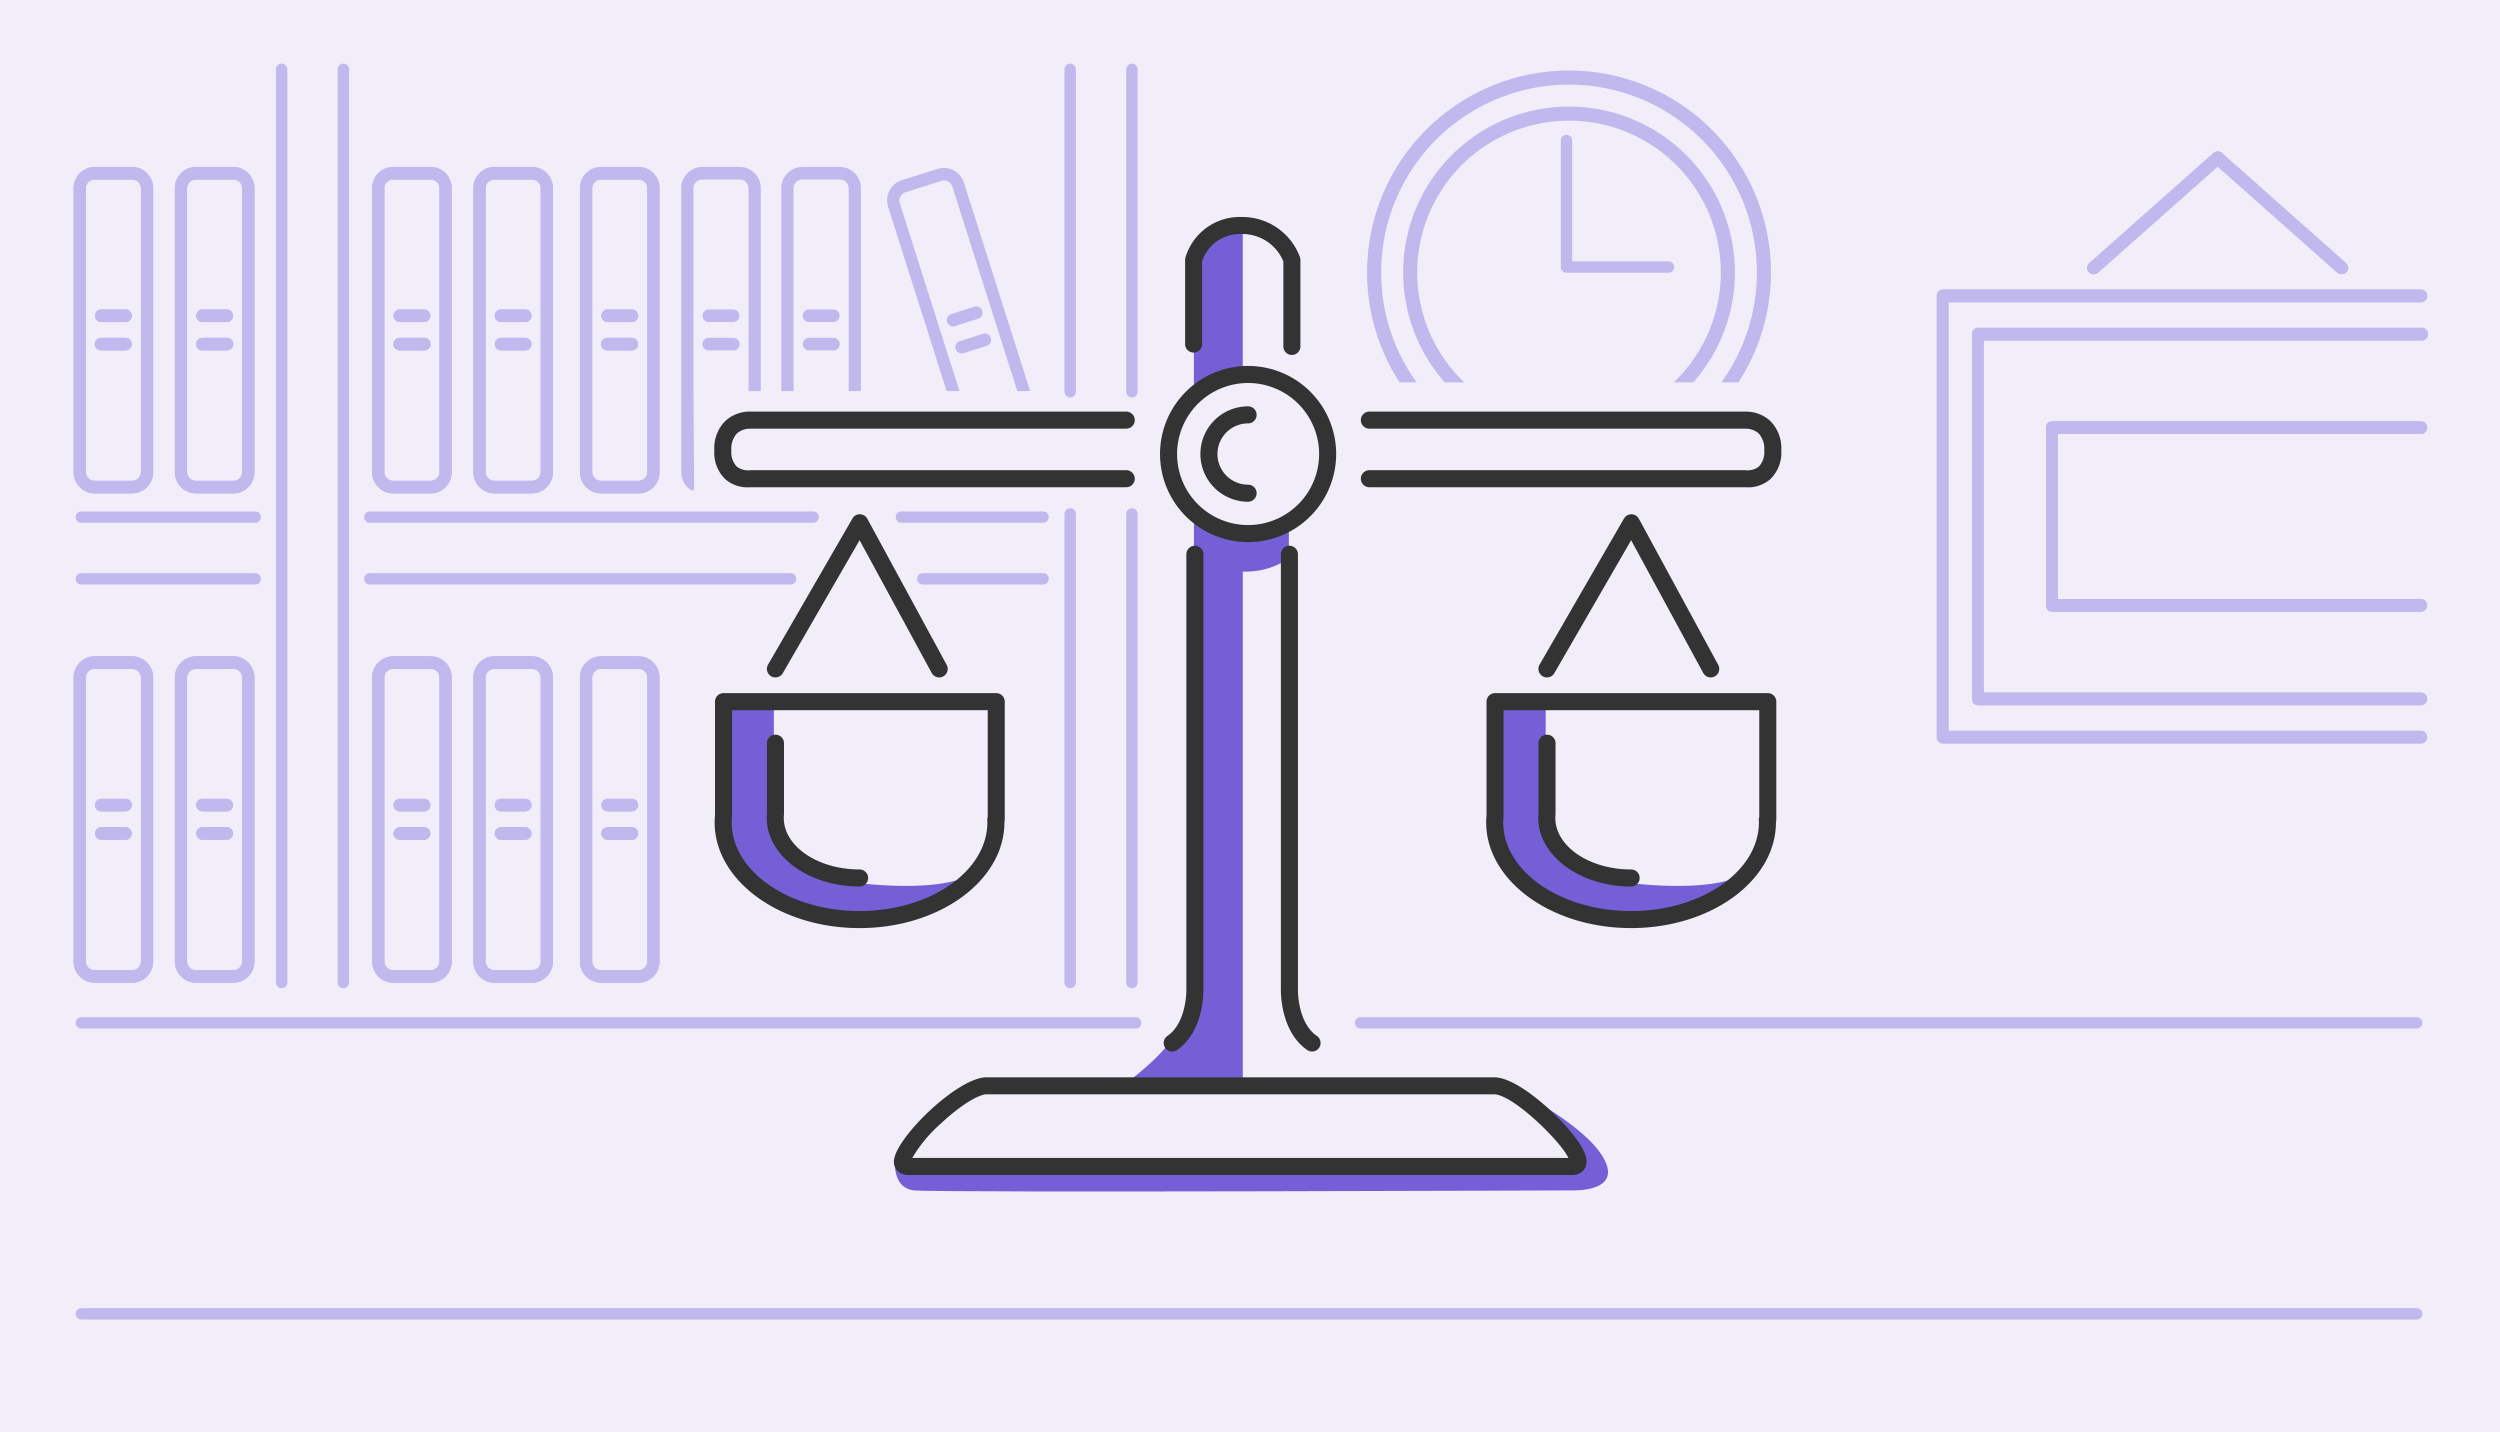 <svg xmlns="http://www.w3.org/2000/svg" xmlns:xlink="http://www.w3.org/1999/xlink" width="440" height="252" viewBox="0 0 440 252">
  <defs>
    <clipPath id="clip-path">
      <path id="Path_5665" data-name="Path 5665" d="M2299.478,61.121h77.174a1.119,1.119,0,0,0,0-2.23h-78.2a1.074,1.074,0,0,0-1.028,1.115v64.2a1.074,1.074,0,0,0,1.028,1.115h78.05a1.119,1.119,0,0,0,0-2.23h-77.022Z" fill="#c1b8ed"/>
    </clipPath>
    <clipPath id="clip-path-2">
      <path id="Path_5667" data-name="Path 5667" d="M2293.273,54.391H2376.5a1.119,1.119,0,0,0,0-2.23h-84.254a1.074,1.074,0,0,0-1.028,1.115v77.656a1.074,1.074,0,0,0,1.028,1.115H2376.5a1.119,1.119,0,0,0,0-2.23h-83.226Z" fill="#c1b8ed"/>
    </clipPath>
    <clipPath id="clip-path-3">
      <path id="Path_5669" data-name="Path 5669" d="M2312.5,77.573h64a1.119,1.119,0,0,0,0-2.23H2311.47a1.074,1.074,0,0,0-1.028,1.115V107.75a1.074,1.074,0,0,0,1.028,1.115H2376.5a1.119,1.119,0,0,0,0-2.23h-64Z" fill="#c1b8ed"/>
    </clipPath>
    <clipPath id="clip-path-4">
      <path id="Path_5671" data-name="Path 5671" d="M2318.055,47.518a1.085,1.085,0,0,0-.066,1.575,1.193,1.193,0,0,0,1.639.064l21.811-19.35a1.086,1.086,0,0,0,.066-1.576,1.193,1.193,0,0,0-1.639-.063Z" fill="#c1b8ed"/>
    </clipPath>
    <clipPath id="clip-path-5">
      <path id="Path_5673" data-name="Path 5673" d="M2361.677,49.157a1.192,1.192,0,0,0,1.638-.064,1.084,1.084,0,0,0-.065-1.575l-21.811-19.35a1.193,1.193,0,0,0-1.639.063,1.086,1.086,0,0,0,.066,1.576Z" fill="#c1b8ed"/>
    </clipPath>
    <clipPath id="clip-path-6">
      <path id="Path_5675" data-name="Path 5675" d="M1973.628,32.793h-6.659a1.546,1.546,0,0,0-1.522,1.567V84.254a1.545,1.545,0,0,0,1.522,1.566h6.659a1.544,1.544,0,0,0,1.521-1.566V34.36A1.545,1.545,0,0,0,1973.628,32.793Zm0-2.215a3.729,3.729,0,0,1,3.673,3.782V84.254a3.73,3.73,0,0,1-3.673,3.782h-6.659a3.73,3.73,0,0,1-3.673-3.782V34.36a3.729,3.729,0,0,1,3.673-3.782Z" fill="#c1b8ed"/>
    </clipPath>
    <clipPath id="clip-path-7">
      <path id="Path_5677" data-name="Path 5677" d="M1968.13,57.876a1.108,1.108,0,0,1,0-2.215h4.337a1.108,1.108,0,0,1,0,2.215Z" fill="#c1b8ed"/>
    </clipPath>
    <clipPath id="clip-path-8">
      <path id="Path_5679" data-name="Path 5679" d="M1968.13,62.871a1.108,1.108,0,0,1,0-2.216h4.337a1.109,1.109,0,0,1,0,2.216Z" fill="#c1b8ed"/>
    </clipPath>
    <clipPath id="clip-path-9">
      <path id="Path_5681" data-name="Path 5681" d="M1991.444,32.793h-6.658a1.545,1.545,0,0,0-1.522,1.567V84.254a1.544,1.544,0,0,0,1.522,1.566h6.658a1.544,1.544,0,0,0,1.522-1.566V34.36A1.545,1.545,0,0,0,1991.444,32.793Zm0-2.215a3.728,3.728,0,0,1,3.673,3.782V84.254a3.729,3.729,0,0,1-3.673,3.782h-6.658a3.729,3.729,0,0,1-3.673-3.782V34.36a3.728,3.728,0,0,1,3.673-3.782Z" fill="#c1b8ed"/>
    </clipPath>
    <clipPath id="clip-path-10">
      <path id="Path_5683" data-name="Path 5683" d="M1985.947,57.876a1.108,1.108,0,0,1,0-2.215h4.336a1.108,1.108,0,0,1,0,2.215Z" fill="#c1b8ed"/>
    </clipPath>
    <clipPath id="clip-path-11">
      <path id="Path_5685" data-name="Path 5685" d="M1985.947,62.871a1.108,1.108,0,0,1,0-2.216h4.336a1.108,1.108,0,0,1,0,2.216Z" fill="#c1b8ed"/>
    </clipPath>
    <clipPath id="clip-path-12">
      <path id="Path_5687" data-name="Path 5687" d="M2026.169,32.793h-6.658a1.545,1.545,0,0,0-1.522,1.567V84.254a1.544,1.544,0,0,0,1.522,1.566h6.658a1.544,1.544,0,0,0,1.522-1.566V34.36A1.545,1.545,0,0,0,2026.169,32.793Zm0-2.215a3.728,3.728,0,0,1,3.673,3.782V84.254a3.729,3.729,0,0,1-3.673,3.782h-6.658a3.73,3.73,0,0,1-3.674-3.782V34.36a3.729,3.729,0,0,1,3.674-3.782Z" fill="#c1b8ed"/>
    </clipPath>
    <clipPath id="clip-path-13">
      <path id="Path_5689" data-name="Path 5689" d="M2020.672,57.876a1.108,1.108,0,0,1,0-2.215h4.336a1.108,1.108,0,0,1,0,2.215Z" fill="#c1b8ed"/>
    </clipPath>
    <clipPath id="clip-path-14">
      <path id="Path_5691" data-name="Path 5691" d="M2020.672,62.871a1.108,1.108,0,0,1,0-2.216h4.336a1.108,1.108,0,0,1,0,2.216Z" fill="#c1b8ed"/>
    </clipPath>
    <clipPath id="clip-path-15">
      <path id="Path_5693" data-name="Path 5693" d="M2043.986,32.793h-6.659a1.546,1.546,0,0,0-1.522,1.567V84.254a1.545,1.545,0,0,0,1.522,1.566h6.659a1.544,1.544,0,0,0,1.521-1.566V34.36A1.545,1.545,0,0,0,2043.986,32.793Zm0-2.215a3.729,3.729,0,0,1,3.673,3.782V84.254a3.73,3.73,0,0,1-3.673,3.782h-6.659a3.729,3.729,0,0,1-3.673-3.782V34.36a3.729,3.729,0,0,1,3.673-3.782Z" fill="#c1b8ed"/>
    </clipPath>
    <clipPath id="clip-path-16">
      <path id="Path_5695" data-name="Path 5695" d="M2038.488,57.876a1.108,1.108,0,0,1,0-2.215h4.337a1.108,1.108,0,0,1,0,2.215Z" fill="#c1b8ed"/>
    </clipPath>
    <clipPath id="clip-path-17">
      <path id="Path_5697" data-name="Path 5697" d="M2038.488,62.871a1.109,1.109,0,0,1,0-2.216h4.337a1.109,1.109,0,0,1,0,2.216Z" fill="#c1b8ed"/>
    </clipPath>
    <clipPath id="clip-path-18">
      <path id="Path_5699" data-name="Path 5699" d="M2062.749,32.793h-6.659a1.546,1.546,0,0,0-1.522,1.567V84.254a1.545,1.545,0,0,0,1.522,1.566h6.659a1.544,1.544,0,0,0,1.521-1.566V34.36A1.545,1.545,0,0,0,2062.749,32.793Zm0-2.215a3.729,3.729,0,0,1,3.673,3.782V84.254a3.73,3.73,0,0,1-3.673,3.782h-6.659a3.73,3.73,0,0,1-3.673-3.782V34.36a3.729,3.729,0,0,1,3.673-3.782Z" fill="#c1b8ed"/>
    </clipPath>
    <clipPath id="clip-path-19">
      <path id="Path_5701" data-name="Path 5701" d="M2057.251,57.876a1.108,1.108,0,0,1,0-2.215h4.337a1.108,1.108,0,0,1,0,2.215Z" fill="#c1b8ed"/>
    </clipPath>
    <clipPath id="clip-path-20">
      <path id="Path_5703" data-name="Path 5703" d="M2057.251,62.871a1.108,1.108,0,0,1,0-2.216h4.337a1.109,1.109,0,0,1,0,2.216Z" fill="#c1b8ed"/>
    </clipPath>
    <clipPath id="clip-path-21">
      <path id="Path_5705" data-name="Path 5705" d="M1973.628,118.919h-6.659a1.546,1.546,0,0,0-1.522,1.567v49.893a1.545,1.545,0,0,0,1.522,1.567h6.659a1.544,1.544,0,0,0,1.521-1.567V120.486A1.545,1.545,0,0,0,1973.628,118.919Zm0-2.215a3.729,3.729,0,0,1,3.673,3.782v49.893a3.729,3.729,0,0,1-3.673,3.782h-6.659a3.729,3.729,0,0,1-3.673-3.782V120.486a3.729,3.729,0,0,1,3.673-3.782Z" fill="#c1b8ed"/>
    </clipPath>
    <clipPath id="clip-path-22">
      <path id="Path_5707" data-name="Path 5707" d="M1968.13,144a1.108,1.108,0,0,1,0-2.215h4.337a1.108,1.108,0,0,1,0,2.215Z" fill="#c1b8ed"/>
    </clipPath>
    <clipPath id="clip-path-23">
      <path id="Path_5709" data-name="Path 5709" d="M1968.13,149a1.108,1.108,0,0,1,0-2.215h4.337a1.108,1.108,0,0,1,0,2.215Z" fill="#c1b8ed"/>
    </clipPath>
    <clipPath id="clip-path-24">
      <path id="Path_5711" data-name="Path 5711" d="M1991.444,118.919h-6.658a1.545,1.545,0,0,0-1.522,1.567v49.893a1.544,1.544,0,0,0,1.522,1.567h6.658a1.544,1.544,0,0,0,1.522-1.567V120.486A1.545,1.545,0,0,0,1991.444,118.919Zm0-2.215a3.728,3.728,0,0,1,3.673,3.782v49.893a3.728,3.728,0,0,1-3.673,3.782h-6.658a3.728,3.728,0,0,1-3.673-3.782V120.486a3.728,3.728,0,0,1,3.673-3.782Z" fill="#c1b8ed"/>
    </clipPath>
    <clipPath id="clip-path-25">
      <path id="Path_5713" data-name="Path 5713" d="M1985.947,144a1.108,1.108,0,0,1,0-2.215h4.336a1.108,1.108,0,0,1,0,2.215Z" fill="#c1b8ed"/>
    </clipPath>
    <clipPath id="clip-path-26">
      <path id="Path_5715" data-name="Path 5715" d="M1985.947,149a1.108,1.108,0,0,1,0-2.215h4.336a1.108,1.108,0,0,1,0,2.215Z" fill="#c1b8ed"/>
    </clipPath>
    <clipPath id="clip-path-27">
      <path id="Path_5717" data-name="Path 5717" d="M2026.169,118.919h-6.658a1.545,1.545,0,0,0-1.522,1.567v49.893a1.544,1.544,0,0,0,1.522,1.567h6.658a1.544,1.544,0,0,0,1.522-1.567V120.486A1.545,1.545,0,0,0,2026.169,118.919Zm0-2.215a3.728,3.728,0,0,1,3.673,3.782v49.893a3.728,3.728,0,0,1-3.673,3.782h-6.658a3.729,3.729,0,0,1-3.674-3.782V120.486a3.729,3.729,0,0,1,3.674-3.782Z" fill="#c1b8ed"/>
    </clipPath>
    <clipPath id="clip-path-28">
      <path id="Path_5719" data-name="Path 5719" d="M2020.672,144a1.108,1.108,0,0,1,0-2.215h4.336a1.108,1.108,0,0,1,0,2.215Z" fill="#c1b8ed"/>
    </clipPath>
    <clipPath id="clip-path-29">
      <path id="Path_5721" data-name="Path 5721" d="M2020.672,149a1.108,1.108,0,0,1,0-2.215h4.336a1.108,1.108,0,0,1,0,2.215Z" fill="#c1b8ed"/>
    </clipPath>
    <clipPath id="clip-path-30">
      <path id="Path_5723" data-name="Path 5723" d="M2043.986,118.919h-6.659a1.546,1.546,0,0,0-1.522,1.567v49.893a1.545,1.545,0,0,0,1.522,1.567h6.659a1.544,1.544,0,0,0,1.521-1.567V120.486A1.545,1.545,0,0,0,2043.986,118.919Zm0-2.215a3.729,3.729,0,0,1,3.673,3.782v49.893a3.729,3.729,0,0,1-3.673,3.782h-6.659a3.729,3.729,0,0,1-3.673-3.782V120.486a3.729,3.729,0,0,1,3.673-3.782Z" fill="#c1b8ed"/>
    </clipPath>
    <clipPath id="clip-path-31">
      <path id="Path_5725" data-name="Path 5725" d="M2038.488,144a1.108,1.108,0,0,1,0-2.215h4.337a1.108,1.108,0,0,1,0,2.215Z" fill="#c1b8ed"/>
    </clipPath>
    <clipPath id="clip-path-32">
      <path id="Path_5727" data-name="Path 5727" d="M2038.488,149a1.108,1.108,0,0,1,0-2.215h4.337a1.108,1.108,0,0,1,0,2.215Z" fill="#c1b8ed"/>
    </clipPath>
    <clipPath id="clip-path-33">
      <path id="Path_5729" data-name="Path 5729" d="M2062.749,118.919h-6.659a1.546,1.546,0,0,0-1.522,1.567v49.893a1.545,1.545,0,0,0,1.522,1.567h6.659a1.544,1.544,0,0,0,1.521-1.567V120.486A1.545,1.545,0,0,0,2062.749,118.919Zm0-2.215a3.729,3.729,0,0,1,3.673,3.782v49.893a3.729,3.729,0,0,1-3.673,3.782h-6.659a3.729,3.729,0,0,1-3.673-3.782V120.486a3.729,3.729,0,0,1,3.673-3.782Z" fill="#c1b8ed"/>
    </clipPath>
    <clipPath id="clip-path-34">
      <path id="Path_5731" data-name="Path 5731" d="M2057.251,144a1.108,1.108,0,0,1,0-2.215h4.337a1.108,1.108,0,0,1,0,2.215Z" fill="#c1b8ed"/>
    </clipPath>
    <clipPath id="clip-path-35">
      <path id="Path_5733" data-name="Path 5733" d="M2057.251,149a1.108,1.108,0,0,1,0-2.215h4.337a1.108,1.108,0,0,1,0,2.215Z" fill="#c1b8ed"/>
    </clipPath>
  </defs>
  <g id="Group_6984" data-name="Group 6984" transform="translate(-1950.341 -1.197)">
    <g id="Background">
      <rect id="Rectangle_715" data-name="Rectangle 715" width="440" height="252" transform="translate(1950.341 1.197)" fill="#f1eefa"/>
      <g id="Group_6946" data-name="Group 6946">
        <g id="Group_6806" data-name="Group 6806">
          <path id="Path_5664" data-name="Path 5664" d="M2299.478,61.121h77.174a1.119,1.119,0,0,0,0-2.23h-78.2a1.074,1.074,0,0,0-1.028,1.115v64.2a1.074,1.074,0,0,0,1.028,1.115h78.05a1.119,1.119,0,0,0,0-2.23h-77.022Z" fill="#c1b8ed"/>
          <g id="Group_6805" data-name="Group 6805" clip-path="url(#clip-path)">
            <g id="Group_6804" data-name="Group 6804">
              <rect id="Rectangle_716" data-name="Rectangle 716" width="88.548" height="75.418" transform="translate(2293.277 54.395)" fill="#c1b8ed"/>
            </g>
          </g>
        </g>
        <g id="Group_6809" data-name="Group 6809">
          <path id="Path_5666" data-name="Path 5666" d="M2293.273,54.391H2376.5a1.119,1.119,0,0,0,0-2.23h-84.254a1.074,1.074,0,0,0-1.028,1.115v77.656a1.074,1.074,0,0,0,1.028,1.115H2376.5a1.119,1.119,0,0,0,0-2.23h-83.226Z" fill="#c1b8ed"/>
          <g id="Group_6808" data-name="Group 6808" clip-path="url(#clip-path-2)">
            <g id="Group_6807" data-name="Group 6807">
              <rect id="Rectangle_717" data-name="Rectangle 717" width="94.601" height="88.878" transform="translate(2287.072 47.665)" fill="#c1b8ed"/>
            </g>
          </g>
        </g>
        <g id="Group_6812" data-name="Group 6812">
          <path id="Path_5668" data-name="Path 5668" d="M2312.5,77.573h64a1.119,1.119,0,0,0,0-2.23H2311.47a1.074,1.074,0,0,0-1.028,1.115V107.75a1.074,1.074,0,0,0,1.028,1.115H2376.5a1.119,1.119,0,0,0,0-2.23h-64Z" fill="#c1b8ed"/>
          <g id="Group_6811" data-name="Group 6811" clip-path="url(#clip-path-3)">
            <g id="Group_6810" data-name="Group 6810">
              <rect id="Rectangle_718" data-name="Rectangle 718" width="75.377" height="42.513" transform="translate(2306.297 70.847)" fill="#c1b8ed"/>
            </g>
          </g>
        </g>
        <g id="Group_6815" data-name="Group 6815">
          <path id="Path_5670" data-name="Path 5670" d="M2318.055,47.518a1.085,1.085,0,0,0-.066,1.575,1.193,1.193,0,0,0,1.639.064l21.811-19.35a1.086,1.086,0,0,0,.066-1.576,1.193,1.193,0,0,0-1.639-.063Z" fill="#c1b8ed"/>
          <g id="Group_6814" data-name="Group 6814" clip-path="url(#clip-path-4)">
            <g id="Group_6813" data-name="Group 6813">
              <rect id="Rectangle_719" data-name="Rectangle 719" width="33.481" height="30.572" transform="translate(2313.007 23.376)" fill="#c1b8ed"/>
            </g>
          </g>
        </g>
        <g id="Group_6818" data-name="Group 6818">
          <path id="Path_5672" data-name="Path 5672" d="M2361.677,49.157a1.192,1.192,0,0,0,1.638-.064,1.084,1.084,0,0,0-.065-1.575l-21.811-19.35a1.193,1.193,0,0,0-1.639.063,1.086,1.086,0,0,0,.066,1.576Z" fill="#c1b8ed"/>
          <g id="Group_6817" data-name="Group 6817" clip-path="url(#clip-path-5)">
            <g id="Group_6816" data-name="Group 6816">
              <rect id="Rectangle_720" data-name="Rectangle 720" width="33.481" height="30.572" transform="translate(2334.817 23.376)" fill="#c1b8ed"/>
            </g>
          </g>
        </g>
        <g id="Group_6828" data-name="Group 6828">
          <g id="Group_6821" data-name="Group 6821">
            <path id="Path_5674" data-name="Path 5674" d="M1973.628,32.793h-6.659a1.546,1.546,0,0,0-1.522,1.567V84.254a1.545,1.545,0,0,0,1.522,1.566h6.659a1.544,1.544,0,0,0,1.521-1.566V34.36A1.545,1.545,0,0,0,1973.628,32.793Zm0-2.215a3.729,3.729,0,0,1,3.673,3.782V84.254a3.73,3.73,0,0,1-3.673,3.782h-6.659a3.73,3.73,0,0,1-3.673-3.782V34.36a3.729,3.729,0,0,1,3.673-3.782Z" fill="#c1b8ed"/>
            <g id="Group_6820" data-name="Group 6820" clip-path="url(#clip-path-6)">
              <g id="Group_6819" data-name="Group 6819">
                <rect id="Rectangle_721" data-name="Rectangle 721" width="22.678" height="66.389" transform="translate(1958.959 26.112)" fill="#c1b8ed"/>
              </g>
            </g>
          </g>
          <g id="Group_6824" data-name="Group 6824">
            <path id="Path_5676" data-name="Path 5676" d="M1968.13,57.876a1.108,1.108,0,0,1,0-2.215h4.337a1.108,1.108,0,0,1,0,2.215Z" fill="#c1b8ed"/>
            <g id="Group_6823" data-name="Group 6823" clip-path="url(#clip-path-7)">
              <g id="Group_6822" data-name="Group 6822">
                <rect id="Rectangle_722" data-name="Rectangle 722" width="15.161" height="11.147" transform="translate(1962.718 51.195)" fill="#c1b8ed"/>
              </g>
            </g>
          </g>
          <g id="Group_6827" data-name="Group 6827">
            <path id="Path_5678" data-name="Path 5678" d="M1968.13,62.871a1.108,1.108,0,0,1,0-2.216h4.337a1.109,1.109,0,0,1,0,2.216Z" fill="#c1b8ed"/>
            <g id="Group_6826" data-name="Group 6826" clip-path="url(#clip-path-8)">
              <g id="Group_6825" data-name="Group 6825">
                <rect id="Rectangle_723" data-name="Rectangle 723" width="15.161" height="11.147" transform="translate(1962.718 56.19)" fill="#c1b8ed"/>
              </g>
            </g>
          </g>
        </g>
        <g id="Group_6838" data-name="Group 6838">
          <g id="Group_6831" data-name="Group 6831">
            <path id="Path_5680" data-name="Path 5680" d="M1991.444,32.793h-6.658a1.545,1.545,0,0,0-1.522,1.567V84.254a1.544,1.544,0,0,0,1.522,1.566h6.658a1.544,1.544,0,0,0,1.522-1.566V34.36A1.545,1.545,0,0,0,1991.444,32.793Zm0-2.215a3.728,3.728,0,0,1,3.673,3.782V84.254a3.729,3.729,0,0,1-3.673,3.782h-6.658a3.729,3.729,0,0,1-3.673-3.782V34.36a3.728,3.728,0,0,1,3.673-3.782Z" fill="#c1b8ed"/>
            <g id="Group_6830" data-name="Group 6830" clip-path="url(#clip-path-9)">
              <g id="Group_6829" data-name="Group 6829">
                <rect id="Rectangle_724" data-name="Rectangle 724" width="22.678" height="66.389" transform="translate(1976.776 26.112)" fill="#c1b8ed"/>
              </g>
            </g>
          </g>
          <g id="Group_6834" data-name="Group 6834">
            <path id="Path_5682" data-name="Path 5682" d="M1985.947,57.876a1.108,1.108,0,0,1,0-2.215h4.336a1.108,1.108,0,0,1,0,2.215Z" fill="#c1b8ed"/>
            <g id="Group_6833" data-name="Group 6833" clip-path="url(#clip-path-10)">
              <g id="Group_6832" data-name="Group 6832">
                <rect id="Rectangle_725" data-name="Rectangle 725" width="15.161" height="11.147" transform="translate(1980.534 51.195)" fill="#c1b8ed"/>
              </g>
            </g>
          </g>
          <g id="Group_6837" data-name="Group 6837">
            <path id="Path_5684" data-name="Path 5684" d="M1985.947,62.871a1.108,1.108,0,0,1,0-2.216h4.336a1.108,1.108,0,0,1,0,2.216Z" fill="#c1b8ed"/>
            <g id="Group_6836" data-name="Group 6836" clip-path="url(#clip-path-11)">
              <g id="Group_6835" data-name="Group 6835">
                <rect id="Rectangle_726" data-name="Rectangle 726" width="15.161" height="11.147" transform="translate(1980.534 56.19)" fill="#c1b8ed"/>
              </g>
            </g>
          </g>
        </g>
        <g id="Group_6848" data-name="Group 6848">
          <g id="Group_6841" data-name="Group 6841">
            <path id="Path_5686" data-name="Path 5686" d="M2026.169,32.793h-6.658a1.545,1.545,0,0,0-1.522,1.567V84.254a1.544,1.544,0,0,0,1.522,1.566h6.658a1.544,1.544,0,0,0,1.522-1.566V34.36A1.545,1.545,0,0,0,2026.169,32.793Zm0-2.215a3.728,3.728,0,0,1,3.673,3.782V84.254a3.729,3.729,0,0,1-3.673,3.782h-6.658a3.73,3.73,0,0,1-3.674-3.782V34.36a3.729,3.729,0,0,1,3.674-3.782Z" fill="#c1b8ed"/>
            <g id="Group_6840" data-name="Group 6840" clip-path="url(#clip-path-12)">
              <g id="Group_6839" data-name="Group 6839">
                <rect id="Rectangle_727" data-name="Rectangle 727" width="22.678" height="66.389" transform="translate(2011.501 26.112)" fill="#c1b8ed"/>
              </g>
            </g>
          </g>
          <g id="Group_6844" data-name="Group 6844">
            <path id="Path_5688" data-name="Path 5688" d="M2020.672,57.876a1.108,1.108,0,0,1,0-2.215h4.336a1.108,1.108,0,0,1,0,2.215Z" fill="#c1b8ed"/>
            <g id="Group_6843" data-name="Group 6843" clip-path="url(#clip-path-13)">
              <g id="Group_6842" data-name="Group 6842">
                <rect id="Rectangle_728" data-name="Rectangle 728" width="15.161" height="11.147" transform="translate(2015.259 51.195)" fill="#c1b8ed"/>
              </g>
            </g>
          </g>
          <g id="Group_6847" data-name="Group 6847">
            <path id="Path_5690" data-name="Path 5690" d="M2020.672,62.871a1.108,1.108,0,0,1,0-2.216h4.336a1.108,1.108,0,0,1,0,2.216Z" fill="#c1b8ed"/>
            <g id="Group_6846" data-name="Group 6846" clip-path="url(#clip-path-14)">
              <g id="Group_6845" data-name="Group 6845">
                <rect id="Rectangle_729" data-name="Rectangle 729" width="15.161" height="11.147" transform="translate(2015.259 56.19)" fill="#c1b8ed"/>
              </g>
            </g>
          </g>
        </g>
        <g id="Group_6858" data-name="Group 6858">
          <g id="Group_6851" data-name="Group 6851">
            <path id="Path_5692" data-name="Path 5692" d="M2043.986,32.793h-6.659a1.546,1.546,0,0,0-1.522,1.567V84.254a1.545,1.545,0,0,0,1.522,1.566h6.659a1.544,1.544,0,0,0,1.521-1.566V34.36A1.545,1.545,0,0,0,2043.986,32.793Zm0-2.215a3.729,3.729,0,0,1,3.673,3.782V84.254a3.73,3.73,0,0,1-3.673,3.782h-6.659a3.729,3.729,0,0,1-3.673-3.782V34.36a3.729,3.729,0,0,1,3.673-3.782Z" fill="#c1b8ed"/>
            <g id="Group_6850" data-name="Group 6850" clip-path="url(#clip-path-15)">
              <g id="Group_6849" data-name="Group 6849">
                <rect id="Rectangle_730" data-name="Rectangle 730" width="22.678" height="66.389" transform="translate(2029.317 26.112)" fill="#c1b8ed"/>
              </g>
            </g>
          </g>
          <g id="Group_6854" data-name="Group 6854">
            <path id="Path_5694" data-name="Path 5694" d="M2038.488,57.876a1.108,1.108,0,0,1,0-2.215h4.337a1.108,1.108,0,0,1,0,2.215Z" fill="#c1b8ed"/>
            <g id="Group_6853" data-name="Group 6853" clip-path="url(#clip-path-16)">
              <g id="Group_6852" data-name="Group 6852">
                <rect id="Rectangle_731" data-name="Rectangle 731" width="15.161" height="11.147" transform="translate(2033.076 51.195)" fill="#c1b8ed"/>
              </g>
            </g>
          </g>
          <g id="Group_6857" data-name="Group 6857">
            <path id="Path_5696" data-name="Path 5696" d="M2038.488,62.871a1.109,1.109,0,0,1,0-2.216h4.337a1.109,1.109,0,0,1,0,2.216Z" fill="#c1b8ed"/>
            <g id="Group_6856" data-name="Group 6856" clip-path="url(#clip-path-17)">
              <g id="Group_6855" data-name="Group 6855">
                <rect id="Rectangle_732" data-name="Rectangle 732" width="15.161" height="11.147" transform="translate(2033.076 56.19)" fill="#c1b8ed"/>
              </g>
            </g>
          </g>
        </g>
        <g id="Group_6868" data-name="Group 6868">
          <g id="Group_6861" data-name="Group 6861">
            <path id="Path_5698" data-name="Path 5698" d="M2062.749,32.793h-6.659a1.546,1.546,0,0,0-1.522,1.567V84.254a1.545,1.545,0,0,0,1.522,1.566h6.659a1.544,1.544,0,0,0,1.521-1.566V34.36A1.545,1.545,0,0,0,2062.749,32.793Zm0-2.215a3.729,3.729,0,0,1,3.673,3.782V84.254a3.73,3.73,0,0,1-3.673,3.782h-6.659a3.73,3.73,0,0,1-3.673-3.782V34.36a3.729,3.729,0,0,1,3.673-3.782Z" fill="#c1b8ed"/>
            <g id="Group_6860" data-name="Group 6860" clip-path="url(#clip-path-18)">
              <g id="Group_6859" data-name="Group 6859">
                <rect id="Rectangle_733" data-name="Rectangle 733" width="22.678" height="66.389" transform="translate(2048.08 26.112)" fill="#c1b8ed"/>
              </g>
            </g>
          </g>
          <g id="Group_6864" data-name="Group 6864">
            <path id="Path_5700" data-name="Path 5700" d="M2057.251,57.876a1.108,1.108,0,0,1,0-2.215h4.337a1.108,1.108,0,0,1,0,2.215Z" fill="#c1b8ed"/>
            <g id="Group_6863" data-name="Group 6863" clip-path="url(#clip-path-19)">
              <g id="Group_6862" data-name="Group 6862">
                <rect id="Rectangle_734" data-name="Rectangle 734" width="15.161" height="11.147" transform="translate(2051.839 51.195)" fill="#c1b8ed"/>
              </g>
            </g>
          </g>
          <g id="Group_6867" data-name="Group 6867">
            <path id="Path_5702" data-name="Path 5702" d="M2057.251,62.871a1.108,1.108,0,0,1,0-2.216h4.337a1.109,1.109,0,0,1,0,2.216Z" fill="#c1b8ed"/>
            <g id="Group_6866" data-name="Group 6866" clip-path="url(#clip-path-20)">
              <g id="Group_6865" data-name="Group 6865">
                <rect id="Rectangle_735" data-name="Rectangle 735" width="15.161" height="11.147" transform="translate(2051.839 56.19)" fill="#c1b8ed"/>
              </g>
            </g>
          </g>
        </g>
        <g id="Group_6878" data-name="Group 6878">
          <g id="Group_6871" data-name="Group 6871">
            <path id="Path_5704" data-name="Path 5704" d="M1973.628,118.919h-6.659a1.546,1.546,0,0,0-1.522,1.567v49.893a1.545,1.545,0,0,0,1.522,1.567h6.659a1.544,1.544,0,0,0,1.521-1.567V120.486A1.545,1.545,0,0,0,1973.628,118.919Zm0-2.215a3.729,3.729,0,0,1,3.673,3.782v49.893a3.729,3.729,0,0,1-3.673,3.782h-6.659a3.729,3.729,0,0,1-3.673-3.782V120.486a3.729,3.729,0,0,1,3.673-3.782Z" fill="#c1b8ed"/>
            <g id="Group_6870" data-name="Group 6870" clip-path="url(#clip-path-21)">
              <g id="Group_6869" data-name="Group 6869">
                <rect id="Rectangle_736" data-name="Rectangle 736" width="22.678" height="66.389" transform="translate(1958.959 112.238)" fill="#c1b8ed"/>
              </g>
            </g>
          </g>
          <g id="Group_6874" data-name="Group 6874">
            <path id="Path_5706" data-name="Path 5706" d="M1968.13,144a1.108,1.108,0,0,1,0-2.215h4.337a1.108,1.108,0,0,1,0,2.215Z" fill="#c1b8ed"/>
            <g id="Group_6873" data-name="Group 6873" clip-path="url(#clip-path-22)">
              <g id="Group_6872" data-name="Group 6872">
                <rect id="Rectangle_737" data-name="Rectangle 737" width="15.161" height="11.147" transform="translate(1962.718 137.321)" fill="#c1b8ed"/>
              </g>
            </g>
          </g>
          <g id="Group_6877" data-name="Group 6877">
            <path id="Path_5708" data-name="Path 5708" d="M1968.13,149a1.108,1.108,0,0,1,0-2.215h4.337a1.108,1.108,0,0,1,0,2.215Z" fill="#c1b8ed"/>
            <g id="Group_6876" data-name="Group 6876" clip-path="url(#clip-path-23)">
              <g id="Group_6875" data-name="Group 6875">
                <rect id="Rectangle_738" data-name="Rectangle 738" width="15.161" height="11.147" transform="translate(1962.718 142.315)" fill="#c1b8ed"/>
              </g>
            </g>
          </g>
        </g>
        <g id="Group_6888" data-name="Group 6888">
          <g id="Group_6881" data-name="Group 6881">
            <path id="Path_5710" data-name="Path 5710" d="M1991.444,118.919h-6.658a1.545,1.545,0,0,0-1.522,1.567v49.893a1.544,1.544,0,0,0,1.522,1.567h6.658a1.544,1.544,0,0,0,1.522-1.567V120.486A1.545,1.545,0,0,0,1991.444,118.919Zm0-2.215a3.728,3.728,0,0,1,3.673,3.782v49.893a3.728,3.728,0,0,1-3.673,3.782h-6.658a3.728,3.728,0,0,1-3.673-3.782V120.486a3.728,3.728,0,0,1,3.673-3.782Z" fill="#c1b8ed"/>
            <g id="Group_6880" data-name="Group 6880" clip-path="url(#clip-path-24)">
              <g id="Group_6879" data-name="Group 6879">
                <rect id="Rectangle_739" data-name="Rectangle 739" width="22.678" height="66.389" transform="translate(1976.776 112.238)" fill="#c1b8ed"/>
              </g>
            </g>
          </g>
          <g id="Group_6884" data-name="Group 6884">
            <path id="Path_5712" data-name="Path 5712" d="M1985.947,144a1.108,1.108,0,0,1,0-2.215h4.336a1.108,1.108,0,0,1,0,2.215Z" fill="#c1b8ed"/>
            <g id="Group_6883" data-name="Group 6883" clip-path="url(#clip-path-25)">
              <g id="Group_6882" data-name="Group 6882">
                <rect id="Rectangle_740" data-name="Rectangle 740" width="15.161" height="11.147" transform="translate(1980.534 137.321)" fill="#c1b8ed"/>
              </g>
            </g>
          </g>
          <g id="Group_6887" data-name="Group 6887">
            <path id="Path_5714" data-name="Path 5714" d="M1985.947,149a1.108,1.108,0,0,1,0-2.215h4.336a1.108,1.108,0,0,1,0,2.215Z" fill="#c1b8ed"/>
            <g id="Group_6886" data-name="Group 6886" clip-path="url(#clip-path-26)">
              <g id="Group_6885" data-name="Group 6885">
                <rect id="Rectangle_741" data-name="Rectangle 741" width="15.161" height="11.147" transform="translate(1980.534 142.315)" fill="#c1b8ed"/>
              </g>
            </g>
          </g>
        </g>
        <g id="Group_6898" data-name="Group 6898">
          <g id="Group_6891" data-name="Group 6891">
            <path id="Path_5716" data-name="Path 5716" d="M2026.169,118.919h-6.658a1.545,1.545,0,0,0-1.522,1.567v49.893a1.544,1.544,0,0,0,1.522,1.567h6.658a1.544,1.544,0,0,0,1.522-1.567V120.486A1.545,1.545,0,0,0,2026.169,118.919Zm0-2.215a3.728,3.728,0,0,1,3.673,3.782v49.893a3.728,3.728,0,0,1-3.673,3.782h-6.658a3.729,3.729,0,0,1-3.674-3.782V120.486a3.729,3.729,0,0,1,3.674-3.782Z" fill="#c1b8ed"/>
            <g id="Group_6890" data-name="Group 6890" clip-path="url(#clip-path-27)">
              <g id="Group_6889" data-name="Group 6889">
                <rect id="Rectangle_742" data-name="Rectangle 742" width="22.678" height="66.389" transform="translate(2011.501 112.238)" fill="#c1b8ed"/>
              </g>
            </g>
          </g>
          <g id="Group_6894" data-name="Group 6894">
            <path id="Path_5718" data-name="Path 5718" d="M2020.672,144a1.108,1.108,0,0,1,0-2.215h4.336a1.108,1.108,0,0,1,0,2.215Z" fill="#c1b8ed"/>
            <g id="Group_6893" data-name="Group 6893" clip-path="url(#clip-path-28)">
              <g id="Group_6892" data-name="Group 6892">
                <rect id="Rectangle_743" data-name="Rectangle 743" width="15.161" height="11.147" transform="translate(2015.259 137.321)" fill="#c1b8ed"/>
              </g>
            </g>
          </g>
          <g id="Group_6897" data-name="Group 6897">
            <path id="Path_5720" data-name="Path 5720" d="M2020.672,149a1.108,1.108,0,0,1,0-2.215h4.336a1.108,1.108,0,0,1,0,2.215Z" fill="#c1b8ed"/>
            <g id="Group_6896" data-name="Group 6896" clip-path="url(#clip-path-29)">
              <g id="Group_6895" data-name="Group 6895">
                <rect id="Rectangle_744" data-name="Rectangle 744" width="15.161" height="11.147" transform="translate(2015.259 142.315)" fill="#c1b8ed"/>
              </g>
            </g>
          </g>
        </g>
        <g id="Group_6908" data-name="Group 6908">
          <g id="Group_6901" data-name="Group 6901">
            <path id="Path_5722" data-name="Path 5722" d="M2043.986,118.919h-6.659a1.546,1.546,0,0,0-1.522,1.567v49.893a1.545,1.545,0,0,0,1.522,1.567h6.659a1.544,1.544,0,0,0,1.521-1.567V120.486A1.545,1.545,0,0,0,2043.986,118.919Zm0-2.215a3.729,3.729,0,0,1,3.673,3.782v49.893a3.729,3.729,0,0,1-3.673,3.782h-6.659a3.729,3.729,0,0,1-3.673-3.782V120.486a3.729,3.729,0,0,1,3.673-3.782Z" fill="#c1b8ed"/>
            <g id="Group_6900" data-name="Group 6900" clip-path="url(#clip-path-30)">
              <g id="Group_6899" data-name="Group 6899">
                <rect id="Rectangle_745" data-name="Rectangle 745" width="22.678" height="66.389" transform="translate(2029.317 112.238)" fill="#c1b8ed"/>
              </g>
            </g>
          </g>
          <g id="Group_6904" data-name="Group 6904">
            <path id="Path_5724" data-name="Path 5724" d="M2038.488,144a1.108,1.108,0,0,1,0-2.215h4.337a1.108,1.108,0,0,1,0,2.215Z" fill="#c1b8ed"/>
            <g id="Group_6903" data-name="Group 6903" clip-path="url(#clip-path-31)">
              <g id="Group_6902" data-name="Group 6902">
                <rect id="Rectangle_746" data-name="Rectangle 746" width="15.161" height="11.147" transform="translate(2033.076 137.321)" fill="#c1b8ed"/>
              </g>
            </g>
          </g>
          <g id="Group_6907" data-name="Group 6907">
            <path id="Path_5726" data-name="Path 5726" d="M2038.488,149a1.108,1.108,0,0,1,0-2.215h4.337a1.108,1.108,0,0,1,0,2.215Z" fill="#c1b8ed"/>
            <g id="Group_6906" data-name="Group 6906" clip-path="url(#clip-path-32)">
              <g id="Group_6905" data-name="Group 6905">
                <rect id="Rectangle_747" data-name="Rectangle 747" width="15.161" height="11.147" transform="translate(2033.076 142.315)" fill="#c1b8ed"/>
              </g>
            </g>
          </g>
        </g>
        <g id="Group_6918" data-name="Group 6918">
          <g id="Group_6911" data-name="Group 6911">
            <path id="Path_5728" data-name="Path 5728" d="M2062.749,118.919h-6.659a1.546,1.546,0,0,0-1.522,1.567v49.893a1.545,1.545,0,0,0,1.522,1.567h6.659a1.544,1.544,0,0,0,1.521-1.567V120.486A1.545,1.545,0,0,0,2062.749,118.919Zm0-2.215a3.729,3.729,0,0,1,3.673,3.782v49.893a3.729,3.729,0,0,1-3.673,3.782h-6.659a3.729,3.729,0,0,1-3.673-3.782V120.486a3.729,3.729,0,0,1,3.673-3.782Z" fill="#c1b8ed"/>
            <g id="Group_6910" data-name="Group 6910" clip-path="url(#clip-path-33)">
              <g id="Group_6909" data-name="Group 6909">
                <rect id="Rectangle_748" data-name="Rectangle 748" width="22.678" height="66.389" transform="translate(2048.08 112.238)" fill="#c1b8ed"/>
              </g>
            </g>
          </g>
          <g id="Group_6914" data-name="Group 6914">
            <path id="Path_5730" data-name="Path 5730" d="M2057.251,144a1.108,1.108,0,0,1,0-2.215h4.337a1.108,1.108,0,0,1,0,2.215Z" fill="#c1b8ed"/>
            <g id="Group_6913" data-name="Group 6913" clip-path="url(#clip-path-34)">
              <g id="Group_6912" data-name="Group 6912">
                <rect id="Rectangle_749" data-name="Rectangle 749" width="15.161" height="11.147" transform="translate(2051.839 137.321)" fill="#c1b8ed"/>
              </g>
            </g>
          </g>
          <g id="Group_6917" data-name="Group 6917">
            <path id="Path_5732" data-name="Path 5732" d="M2057.251,149a1.108,1.108,0,0,1,0-2.215h4.337a1.108,1.108,0,0,1,0,2.215Z" fill="#c1b8ed"/>
            <g id="Group_6916" data-name="Group 6916" clip-path="url(#clip-path-35)">
              <g id="Group_6915" data-name="Group 6915">
                <rect id="Rectangle_750" data-name="Rectangle 750" width="15.161" height="11.147" transform="translate(2051.839 142.315)" fill="#c1b8ed"/>
              </g>
            </g>
          </g>
        </g>
        <g id="Group_6919" data-name="Group 6919">
          <path id="Path_5734" data-name="Path 5734" d="M2199.775,49.161a26.715,26.715,0,1,1,45.147,19.327h3.44a29.195,29.195,0,1,0-43.743,0h3.439A26.631,26.631,0,0,1,2199.775,49.161Z" fill="#c1b8ed"/>
        </g>
        <g id="Group_6920" data-name="Group 6920">
          <path id="Path_5735" data-name="Path 5735" d="M2193.427,49.161a33.063,33.063,0,1,1,59.882,19.327h3a35.542,35.542,0,1,0-59.643,0h3A32.905,32.905,0,0,1,2193.427,49.161Z" fill="#c1b8ed"/>
        </g>
        <g id="Group_6921" data-name="Group 6921">
          <path id="Path_5736" data-name="Path 5736" d="M2244,49.2h-17.957a1,1,0,0,1-1-1V25.922a1,1,0,1,1,2,0V47.2H2244a1,1,0,0,1,0,2Z" fill="#c1b8ed"/>
        </g>
        <g id="Group_6922" data-name="Group 6922">
          <path id="Path_5737" data-name="Path 5737" d="M2375.685,233.43H1964.662a1,1,0,0,1,0-2h411.023a1,1,0,0,1,0,2Z" fill="#c1b8ed"/>
        </g>
        <g id="Group_6923" data-name="Group 6923">
          <path id="Path_5738" data-name="Path 5738" d="M2150.222,182.219h-185.56a1,1,0,0,1,0-2h185.56a1,1,0,0,1,0,2Z" fill="#c1b8ed"/>
        </g>
        <g id="Group_6924" data-name="Group 6924">
          <path id="Path_5739" data-name="Path 5739" d="M2375.685,182.219H2189.794a1,1,0,0,1,0-2h185.891a1,1,0,0,1,0,2Z" fill="#c1b8ed"/>
        </g>
        <g id="Group_6925" data-name="Group 6925">
          <path id="Path_5740" data-name="Path 5740" d="M1999.914,175.125a1,1,0,0,1-1-1V13.4a1,1,0,1,1,2,0V174.125A1,1,0,0,1,1999.914,175.125Z" fill="#c1b8ed"/>
        </g>
        <g id="Group_6926" data-name="Group 6926">
          <path id="Path_5741" data-name="Path 5741" d="M2010.776,175.125a1,1,0,0,1-1-1V13.4a1,1,0,1,1,2,0V174.125A1,1,0,0,1,2010.776,175.125Z" fill="#c1b8ed"/>
        </g>
        <g id="Group_6927" data-name="Group 6927">
          <path id="Path_5742" data-name="Path 5742" d="M2138.694,71.15a1,1,0,0,1-1-1V13.4a1,1,0,1,1,2,0V70.15A1,1,0,0,1,2138.694,71.15Z" fill="#c1b8ed"/>
        </g>
        <g id="Group_6928" data-name="Group 6928">
          <path id="Path_5743" data-name="Path 5743" d="M2149.557,71.15a1,1,0,0,1-1-1V13.4a1,1,0,1,1,2,0V70.15A1,1,0,0,1,2149.557,71.15Z" fill="#c1b8ed"/>
        </g>
        <g id="Group_6929" data-name="Group 6929">
          <path id="Path_5744" data-name="Path 5744" d="M2138.694,175.125a1,1,0,0,1-1-1V91.655a1,1,0,0,1,2,0v82.47A1,1,0,0,1,2138.694,175.125Z" fill="#c1b8ed"/>
        </g>
        <g id="Group_6930" data-name="Group 6930">
          <path id="Path_5745" data-name="Path 5745" d="M2149.557,175.125a1,1,0,0,1-1-1V91.655a1,1,0,0,1,2,0v82.47A1,1,0,0,1,2149.557,175.125Z" fill="#c1b8ed"/>
        </g>
        <g id="Group_6931" data-name="Group 6931">
          <path id="Path_5746" data-name="Path 5746" d="M1995.257,104.072h-30.593a1,1,0,0,1,0-2h30.593a1,1,0,0,1,0,2Z" fill="#c1b8ed"/>
        </g>
        <g id="Group_6932" data-name="Group 6932">
          <path id="Path_5747" data-name="Path 5747" d="M1995.257,93.209h-30.593a1,1,0,0,1,0-2h30.593a1,1,0,0,1,0,2Z" fill="#c1b8ed"/>
        </g>
        <g id="Group_6933" data-name="Group 6933">
          <path id="Path_5748" data-name="Path 5748" d="M2089.478,104.072h-74.046a1,1,0,0,1,0-2h74.046a1,1,0,0,1,0,2Z" fill="#c1b8ed"/>
        </g>
        <g id="Group_6934" data-name="Group 6934">
          <path id="Path_5749" data-name="Path 5749" d="M2093.468,93.209h-78.036a1,1,0,0,1,0-2h78.036a1,1,0,0,1,0,2Z" fill="#c1b8ed"/>
        </g>
        <g id="Group_6935" data-name="Group 6935">
          <path id="Path_5750" data-name="Path 5750" d="M2133.927,104.072h-21.172a1,1,0,0,1,0-2h21.172a1,1,0,0,1,0,2Z" fill="#c1b8ed"/>
        </g>
        <g id="Group_6936" data-name="Group 6936">
          <path id="Path_5751" data-name="Path 5751" d="M2133.927,93.209h-24.94a1,1,0,0,1,0-2h24.94a1,1,0,0,1,0,2Z" fill="#c1b8ed"/>
        </g>
        <g id="Group_6937" data-name="Group 6937">
          <path id="Path_5752" data-name="Path 5752" d="M2072.385,70.022V34.36a1.545,1.545,0,0,1,1.522-1.567h6.658a1.545,1.545,0,0,1,1.522,1.567V70.022h2.151V34.36a3.728,3.728,0,0,0-3.673-3.782h-6.658a3.729,3.729,0,0,0-3.674,3.782V84.254a3.787,3.787,0,0,0,1.842,3.26l.443-.071Z" fill="#c1b8ed"/>
        </g>
        <g id="Group_6938" data-name="Group 6938">
          <path id="Path_5753" data-name="Path 5753" d="M2075.068,57.876h4.336a1.108,1.108,0,0,0,0-2.215h-4.336a1.108,1.108,0,0,0,0,2.215Z" fill="#c1b8ed"/>
        </g>
        <g id="Group_6939" data-name="Group 6939">
          <path id="Path_5754" data-name="Path 5754" d="M2075.068,62.871h4.336a1.108,1.108,0,0,0,0-2.216h-4.336a1.108,1.108,0,0,0,0,2.216Z" fill="#c1b8ed"/>
        </g>
        <g id="Group_6940" data-name="Group 6940">
          <path id="Path_5755" data-name="Path 5755" d="M2090.009,70.022V34.36a1.546,1.546,0,0,1,1.522-1.567h6.659a1.545,1.545,0,0,1,1.521,1.567V70.022h2.152V34.36a3.729,3.729,0,0,0-3.673-3.782h-6.659a3.729,3.729,0,0,0-3.673,3.782V70.022Z" fill="#c1b8ed"/>
        </g>
        <g id="Group_6941" data-name="Group 6941">
          <path id="Path_5756" data-name="Path 5756" d="M2092.692,57.876h4.337a1.108,1.108,0,0,0,0-2.215h-4.337a1.108,1.108,0,0,0,0,2.215Z" fill="#c1b8ed"/>
        </g>
        <g id="Group_6942" data-name="Group 6942">
          <path id="Path_5757" data-name="Path 5757" d="M2092.692,62.871h4.337a1.108,1.108,0,0,0,0-2.216h-4.337a1.109,1.109,0,0,0,0,2.216Z" fill="#c1b8ed"/>
        </g>
        <g id="Group_6943" data-name="Group 6943">
          <path id="Path_5758" data-name="Path 5758" d="M2108.715,37a1.546,1.546,0,0,1,.976-1.955l6.346-2.015a1.545,1.545,0,0,1,1.925,1.032l11.422,35.96h2.257l-11.629-36.611a3.729,3.729,0,0,0-4.646-2.493l-6.345,2.016a3.728,3.728,0,0,0-2.356,4.717l10.282,32.371h2.257Z" fill="#c1b8ed"/>
        </g>
        <g id="Group_6944" data-name="Group 6944">
          <path id="Path_5759" data-name="Path 5759" d="M2118.391,58.6l4.133-1.313a1.108,1.108,0,0,0-.67-2.111l-4.134,1.313a1.108,1.108,0,0,0,.671,2.111Z" fill="#c1b8ed"/>
        </g>
        <g id="Group_6945" data-name="Group 6945">
          <path id="Path_5760" data-name="Path 5760" d="M2119.9,63.36l4.133-1.313a1.108,1.108,0,0,0-.67-2.111l-4.134,1.313a1.108,1.108,0,0,0,.671,2.111Z" fill="#c1b8ed"/>
        </g>
      </g>
    </g>
    <g id="Fill">
      <g id="Group_6948" data-name="Group 6948">
        <path id="Path_5761" data-name="Path 5761" d="M2086.54,124.687v19.121s2.328,5.82,2.494,6.817,5.487,3.658,5.487,3.658l2.993,1.829s16.793,2.827,23.777-1c-4.656,3.99-5.653,4.655-5.653,4.655s-25.44,11.639-38.409-10.641a147.224,147.224,0,0,1,1.33-24.608Z" fill="#745fd7"/>
        <path id="Path_5762" data-name="Path 5762" d="M2222.381,124.687v19.121s2.328,5.82,2.494,6.817,5.487,3.658,5.487,3.658l2.993,1.829s16.793,2.827,23.776-1c-4.655,3.99-5.653,4.655-5.653,4.655s-25.439,11.639-38.408-10.641a147.114,147.114,0,0,1,1.33-24.608Z" fill="#745fd7"/>
        <path id="Path_5763" data-name="Path 5763" d="M2107.878,205.162s-.665,5.1,3.326,5.542,115.946,0,115.946,0,9.335.384,5.1-6.207c-3.991-6.207-17.071-12.415-17.071-12.415l9.755,9.311,3.325,3.547s-1.552,2.217-2.217,2.217-98.21-.443-98.21-.443Z" fill="#745fd7"/>
        <g id="Group_6947" data-name="Group 6947">
          <path id="Path_5764" data-name="Path 5764" d="M2169.066,66.667v-26s1.108-.222-2.882.222-5.764,6.429-5.764,6.429.033,9.276.049,22.9A14.3,14.3,0,0,1,2169.066,66.667Z" fill="#745fd7"/>
          <path id="Path_5765" data-name="Path 5765" d="M2177.269,92.542l-8.2,2.79-8.589-3.539c-.022,36.7-.234,83.351-1.166,87.209-1.551,6.429-10.863,12.858-10.863,12.858l20.618.222V101.789a13.464,13.464,0,0,0,8.2-2.375A66.826,66.826,0,0,1,2177.269,92.542Z" fill="#745fd7"/>
        </g>
      </g>
    </g>
    <g id="Outlines">
      <g id="Group_6983" data-name="Group 6983">
        <g id="Group_6951" data-name="Group 6951">
          <g id="Group_6950" data-name="Group 6950">
            <g id="Group_6949" data-name="Group 6949">
              <path id="Path_5766" data-name="Path 5766" d="M2081.99,86.973a6,6,0,0,1-3.942-1.39,6.464,6.464,0,0,1-1.986-5.124,6.8,6.8,0,0,1,1.96-5.2,6.408,6.408,0,0,1,4.487-1.62h66.05a1.5,1.5,0,0,1,0,3h-66.09c-.034,0-.067,0-.1,0h0a3.53,3.53,0,0,0-2.316.832,3.989,3.989,0,0,0-.99,2.992,3.662,3.662,0,0,0,.96,2.865,3.243,3.243,0,0,0,2.246.637,1.5,1.5,0,0,1,.2-.014h66.09a1.5,1.5,0,0,1,0,3h-66.007C2082.431,86.959,2082.237,86.973,2081.99,86.973Z" fill="#333"/>
            </g>
          </g>
        </g>
        <g id="Group_6958" data-name="Group 6958">
          <g id="Group_6953" data-name="Group 6953">
            <g id="Group_6952" data-name="Group 6952">
              <path id="Path_5767" data-name="Path 5767" d="M2115.638,120.424a1.5,1.5,0,0,1-1.319-.785L2101.63,96.275l-13.514,23.4a1.5,1.5,0,1,1-2.6-1.5l14.854-25.717a1.466,1.466,0,0,1,1.318-.75,1.5,1.5,0,0,1,1.3.785l13.967,25.716a1.5,1.5,0,0,1-1.318,2.217Z" fill="#333"/>
            </g>
          </g>
          <g id="Group_6955" data-name="Group 6955">
            <g id="Group_6954" data-name="Group 6954">
              <path id="Path_5768" data-name="Path 5768" d="M2101.617,164.54c-14.061,0-25.5-8.349-25.5-18.613,0-.421.025-.837.063-1.251V124.687a1.5,1.5,0,0,1,1.5-1.5h48a1.5,1.5,0,0,1,1.5,1.5v20.756a1.5,1.5,0,0,1-.063.433v.051C2127.117,156.191,2115.677,164.54,2101.617,164.54Zm-22.437-38.353v18.56a1.363,1.363,0,0,1-.007.141c-.032.344-.056.69-.056,1.039,0,8.61,10.093,15.613,22.5,15.613s22.5-7,22.5-15.613c0-.089,0-.177-.009-.264l-.007-.165a1.5,1.5,0,0,1,.079-.539V126.187Z" fill="#333"/>
            </g>
          </g>
          <g id="Group_6957" data-name="Group 6957">
            <g id="Group_6956" data-name="Group 6956">
              <path id="Path_5769" data-name="Path 5769" d="M2101.629,157.224c-9.011,0-16.343-5.421-16.343-12.084,0-.269.014-.536.039-.8V132a1.5,1.5,0,0,1,3,0V144.41c0,.048,0,.1-.007.145-.019.193-.032.388-.032.585,0,5.009,5.986,9.084,13.343,9.084a1.5,1.5,0,0,1,0,3Z" fill="#333"/>
            </g>
          </g>
        </g>
        <g id="Group_6961" data-name="Group 6961">
          <g id="Group_6960" data-name="Group 6960">
            <g id="Group_6959" data-name="Group 6959">
              <path id="Path_5770" data-name="Path 5770" d="M2257.92,86.973a6,6,0,0,0,3.941-1.39,6.462,6.462,0,0,0,1.987-5.124,6.8,6.8,0,0,0-1.96-5.2,6.409,6.409,0,0,0-4.487-1.62h-66.05a1.5,1.5,0,0,0,0,3h66.09c.034,0,.067,0,.1,0h0a3.528,3.528,0,0,1,2.316.832,3.989,3.989,0,0,1,.99,2.992,3.662,3.662,0,0,1-.96,2.865,3.244,3.244,0,0,1-2.246.637,1.512,1.512,0,0,0-.2-.014h-66.09a1.5,1.5,0,0,0,0,3h66.007C2257.479,86.959,2257.673,86.973,2257.92,86.973Z" fill="#333"/>
            </g>
          </g>
        </g>
        <g id="Group_6968" data-name="Group 6968">
          <g id="Group_6963" data-name="Group 6963">
            <g id="Group_6962" data-name="Group 6962">
              <path id="Path_5771" data-name="Path 5771" d="M2251.428,120.424a1.5,1.5,0,0,1-1.319-.785L2237.42,96.275l-13.514,23.4a1.5,1.5,0,1,1-2.6-1.5l14.854-25.717a1.5,1.5,0,0,1,1.3-.75h.02a1.5,1.5,0,0,1,1.3.785l13.967,25.716a1.5,1.5,0,0,1-1.318,2.217Z" fill="#333"/>
            </g>
          </g>
          <g id="Group_6965" data-name="Group 6965">
            <g id="Group_6964" data-name="Group 6964">
              <path id="Path_5772" data-name="Path 5772" d="M2237.407,164.54c-14.061,0-25.5-8.349-25.5-18.613,0-.421.025-.837.063-1.251V124.687a1.5,1.5,0,0,1,1.5-1.5h48a1.5,1.5,0,0,1,1.5,1.5v20.756a1.5,1.5,0,0,1-.063.433v.051C2262.907,156.191,2251.467,164.54,2237.407,164.54Zm-22.437-38.353v18.56a1.3,1.3,0,0,1-.007.141c-.032.344-.056.69-.056,1.039,0,8.61,10.094,15.613,22.5,15.613s22.5-7,22.5-15.613c0-.089,0-.177-.009-.264l-.007-.165a1.5,1.5,0,0,1,.079-.539V126.187Z" fill="#333"/>
            </g>
          </g>
          <g id="Group_6967" data-name="Group 6967">
            <g id="Group_6966" data-name="Group 6966">
              <path id="Path_5773" data-name="Path 5773" d="M2237.419,157.224c-9.011,0-16.343-5.421-16.343-12.084,0-.269.014-.536.039-.8V132a1.5,1.5,0,0,1,3,0V144.41a1.386,1.386,0,0,1-.007.145c-.019.193-.032.388-.032.585,0,5.009,5.986,9.084,13.343,9.084a1.5,1.5,0,0,1,0,3Z" fill="#333"/>
            </g>
          </g>
        </g>
        <g id="Group_6980" data-name="Group 6980">
          <g id="Group_6970" data-name="Group 6970">
            <g id="Group_6969" data-name="Group 6969">
              <path id="Path_5774" data-name="Path 5774" d="M2170.006,96.605a15.5,15.5,0,1,1,15.5-15.5A15.517,15.517,0,0,1,2170.006,96.605Zm0-28a12.5,12.5,0,1,0,12.5,12.5A12.515,12.515,0,0,0,2170.006,68.605Z" fill="#333"/>
            </g>
          </g>
          <g id="Group_6972" data-name="Group 6972">
            <g id="Group_6971" data-name="Group 6971">
              <path id="Path_5775" data-name="Path 5775" d="M2170.006,89.5a8.393,8.393,0,1,1,0-16.786,1.5,1.5,0,0,1,0,3,5.393,5.393,0,1,0,0,10.786,1.5,1.5,0,0,1,0,3Z" fill="#333"/>
            </g>
          </g>
          <g id="Group_6979" data-name="Group 6979">
            <g id="Group_6974" data-name="Group 6974">
              <g id="Group_6973" data-name="Group 6973">
                <path id="Path_5776" data-name="Path 5776" d="M2177.712,63.669a1.5,1.5,0,0,1-1.5-1.5V47.211a7.785,7.785,0,0,0-7.368-4.824,6.992,6.992,0,0,0-6.925,4.771V61.752a1.5,1.5,0,0,1-3,0V46.938a1.513,1.513,0,0,1,.047-.373,9.981,9.981,0,0,1,9.878-7.178,10.814,10.814,0,0,1,10.293,7.081,1.5,1.5,0,0,1,.075.47V62.169A1.5,1.5,0,0,1,2177.712,63.669Z" fill="#333"/>
              </g>
            </g>
            <g id="Group_6976" data-name="Group 6976">
              <g id="Group_6975" data-name="Group 6975">
                <path id="Path_5777" data-name="Path 5777" d="M2156.652,186.266a1.5,1.5,0,0,1-.851-2.736c3.246-2.232,3.34-7.483,3.34-8.074V98.749a1.5,1.5,0,0,1,3,0v76.707c0,1.228-.223,7.509-4.64,10.546A1.5,1.5,0,0,1,2156.652,186.266Z" fill="#333"/>
              </g>
            </g>
            <g id="Group_6978" data-name="Group 6978">
              <g id="Group_6977" data-name="Group 6977">
                <path id="Path_5778" data-name="Path 5778" d="M2181.265,186.266a1.486,1.486,0,0,1-.848-.264c-4.417-3.037-4.641-9.318-4.641-10.546V98.749a1.5,1.5,0,0,1,3,0v76.707c0,.591.094,5.842,3.34,8.074a1.5,1.5,0,0,1-.851,2.736Z" fill="#333"/>
              </g>
            </g>
          </g>
        </g>
        <g id="Group_6982" data-name="Group 6982">
          <g id="Group_6981" data-name="Group 6981">
            <path id="Path_5779" data-name="Path 5779" d="M2227.033,207.993H2110.209a2.643,2.643,0,0,1-1.767-.582,2.269,2.269,0,0,1-.776-1.765c0-3.911,11.16-14.842,16.288-14.842h89.334c3.351,0,8.142,4.147,10.046,5.93,1.465,1.37,6.242,6.063,6.242,8.912a2.27,2.27,0,0,1-.777,1.765A2.642,2.642,0,0,1,2227.033,207.993Zm-.457-2.344h0Zm-115.681-.66,115.481,0c-1.4-3-9.814-11.189-13.088-11.189h-89.334c-1.207,0-4.2,1.583-7.933,5.06A25.059,25.059,0,0,0,2110.9,204.989Z" fill="#333"/>
          </g>
        </g>
      </g>
    </g>
  </g>
</svg>
